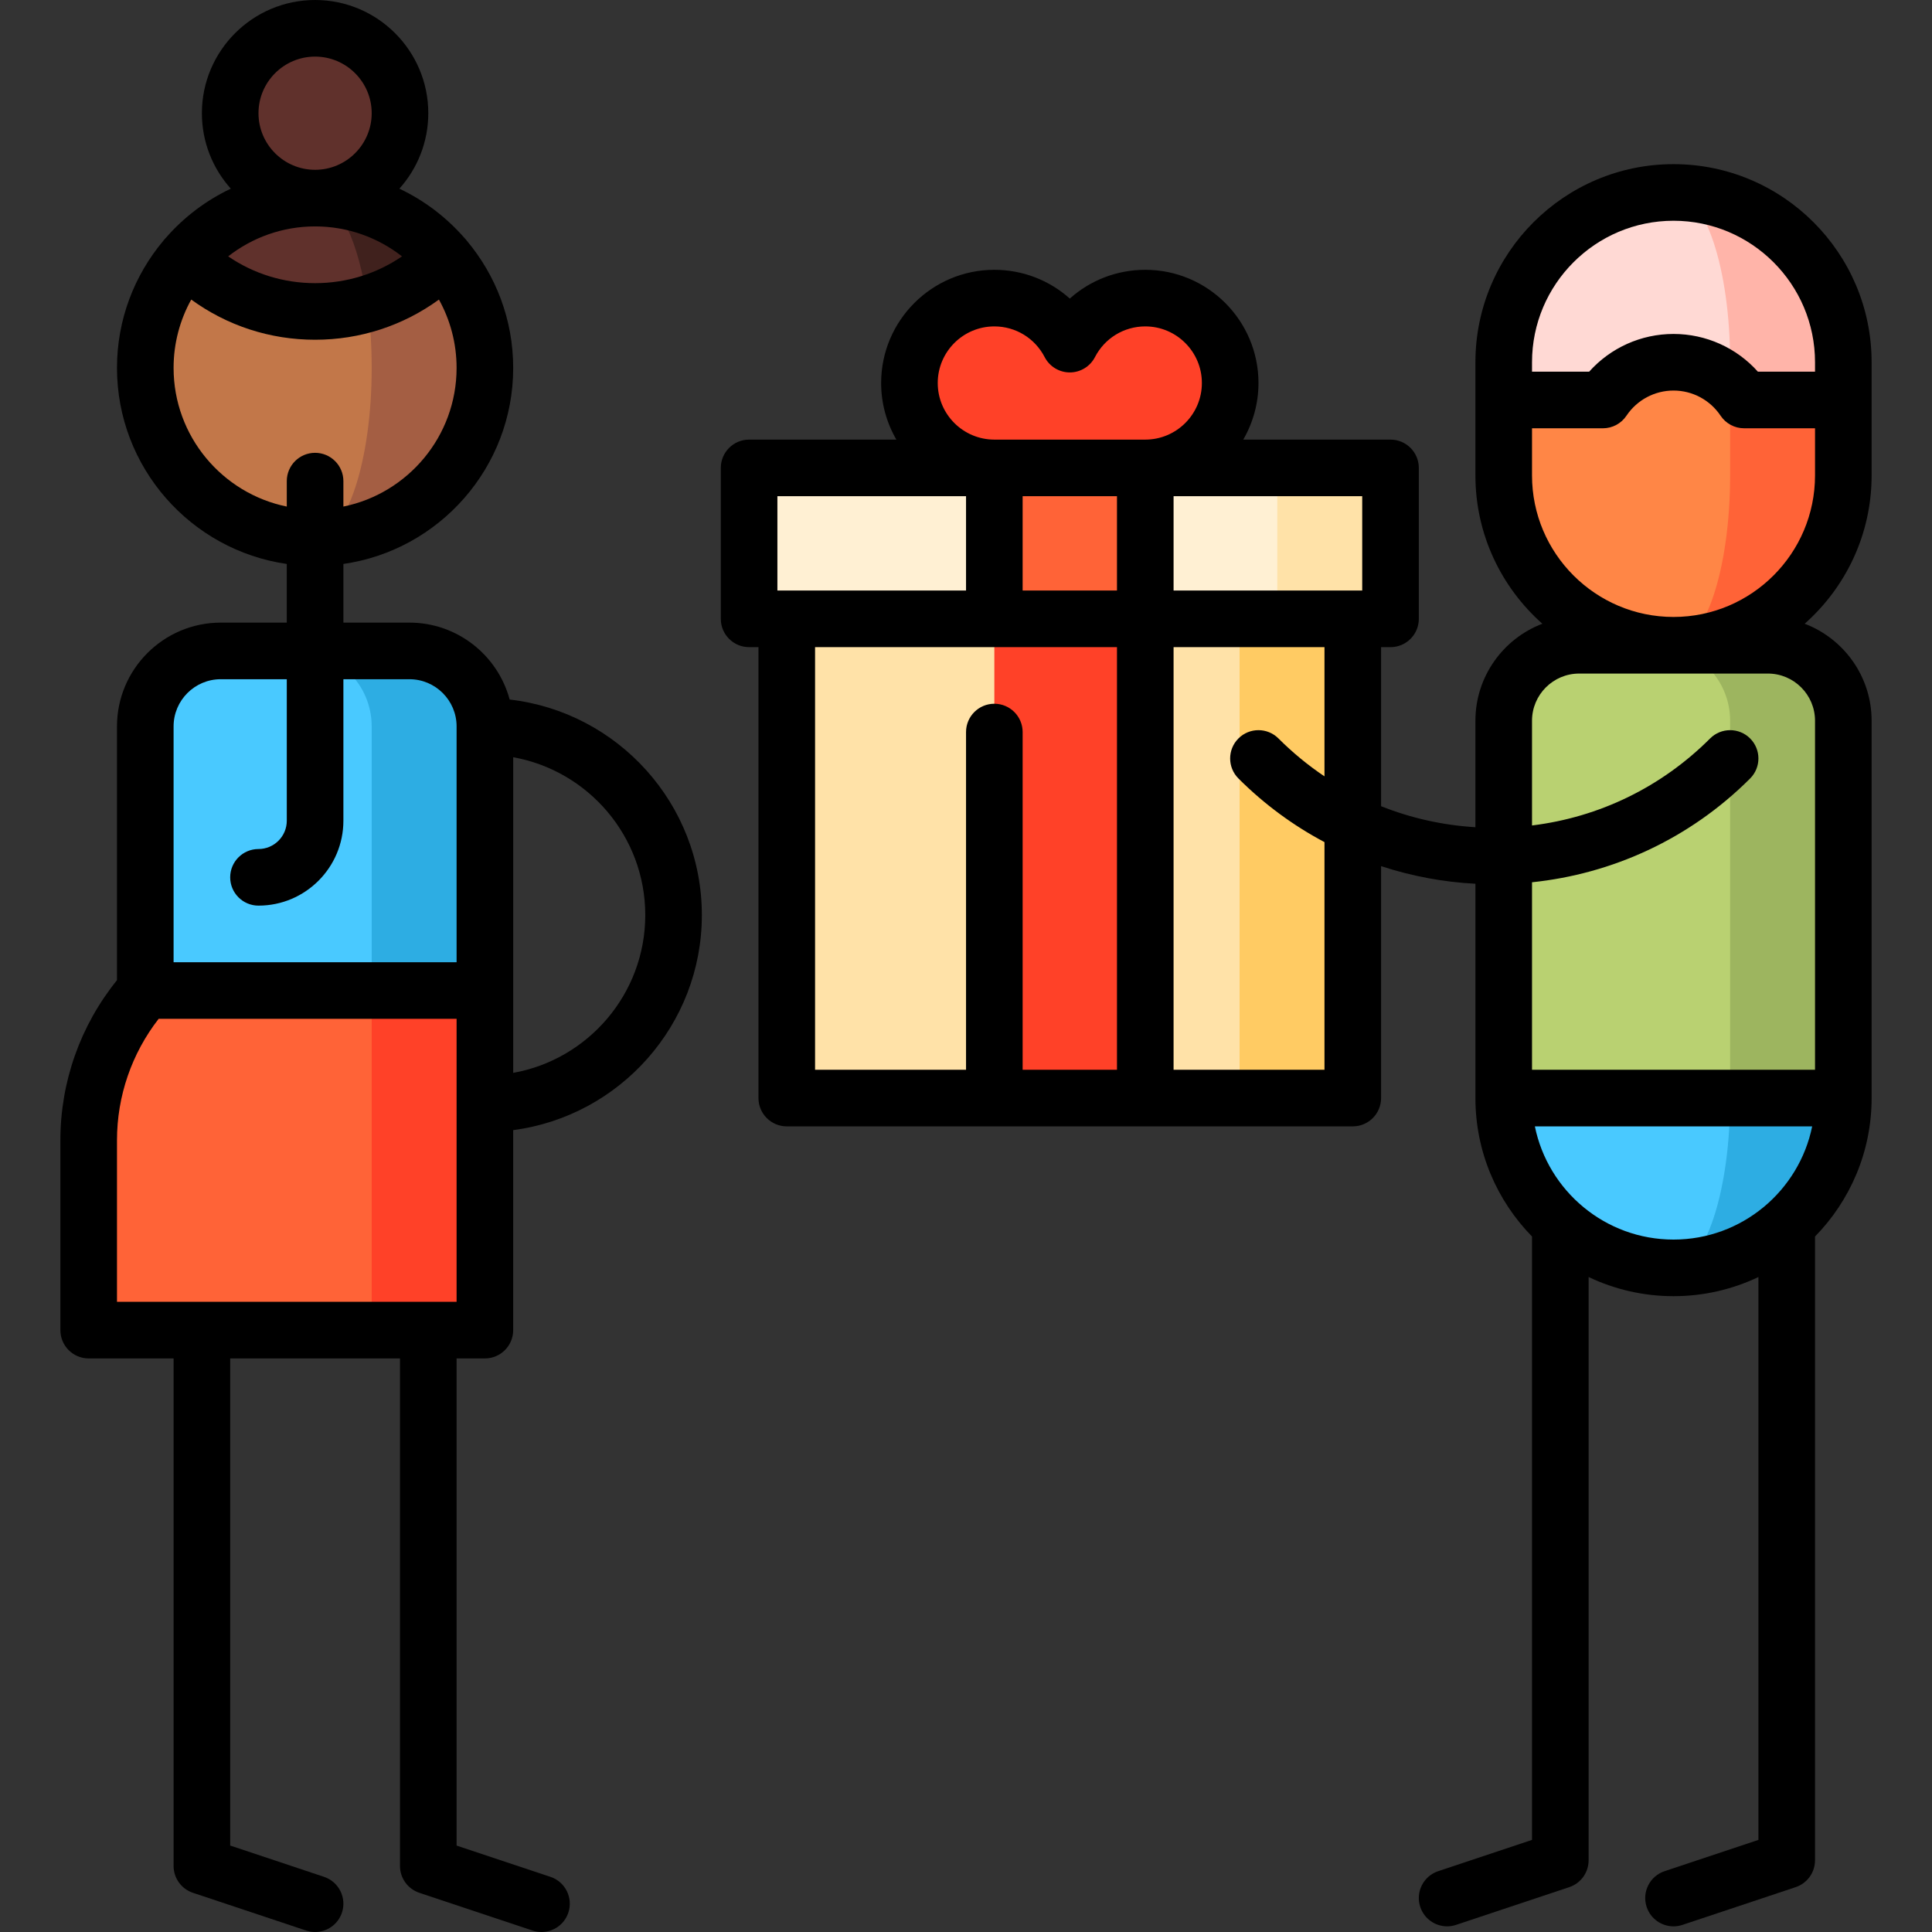 <?xml version="1.0" encoding="iso-8859-1"?>
<!-- Generator: Adobe Illustrator 19.0.0, SVG Export Plug-In . SVG Version: 6.00 Build 0)  -->
<svg version="1.1" id="Capa_1" xmlns="http://www.w3.org/2000/svg" xmlns:xlink="http://www.w3.org/1999/xlink" x="0px" y="0px"
	 viewBox="0 0 512.003 512.003" style="enable-background:new 0 0 512.003 512.003;" xml:space="preserve">
<rect x="0" y="0" width="512.003" height="512.003" fill="#333333" stroke="none"/>
<circle style="fill:#60312C;" cx="83.502" cy="30.001" r="22.5"/>
<path style="fill:#A45E43;" d="M117.758,68.336c0.01-0.01-34.255-0.005-34.255-0.005v74.17c24.85,0,45-20.15,45-45
	C128.503,86.381,124.458,76.186,117.758,68.336z"/>
<path style="fill:#C27749;" d="M97.393,80.511L49.248,68.336c-6.7,7.85-10.745,18.045-10.745,29.165c0,24.85,20.15,45,45,45
	c8.28,0,15-20.15,15-45C98.503,91.491,98.113,85.751,97.393,80.511z"/>
<path style="fill:#40211D;" d="M83.503,52.501l13.89,28.01c7.45-2.23,14.475-6.295,20.365-12.175
	C109.508,58.646,97.223,52.501,83.503,52.501z"/>
<path style="fill:#60312C;" d="M83.503,52.501c-13.72,0-26.005,6.145-34.255,15.835c13.04,13.04,31.645,17.105,48.145,12.175
	C95.163,64.081,89.783,52.501,83.503,52.501z"/>
<path style="fill:#2DADE3;" d="M108.503,172.501h-30v120l50-30v-70C128.503,181.456,119.549,172.501,108.503,172.501z"/>
<path style="fill:#49C9FF;" d="M78.503,172.501h-20c-11.046,0-20,8.954-20,20v100h60v-100
	C98.503,181.456,89.549,172.501,78.503,172.501z"/>
<polygon style="fill:#FF4128;" points="128.503,262.501 98.503,262.501 78.503,300.001 98.503,352.501 128.503,352.501 "/>
<path style="fill:#FF6337;" d="M98.503,262.501h-60c-9.329,10.575-15,24.454-15,39.665v50.335h75V262.501z"/>
<path style="fill:#FFB4A9;" d="M443.503,51.001v101l45-46v-10C488.503,71.149,468.355,51.001,443.503,51.001z"/>
<path style="fill:#FFD9D4;" d="M443.503,51.001c-24.853,0-45,20.147-45,45v10l60,46v-56
	C458.503,71.149,451.788,51.001,443.503,51.001z"/>
<path style="fill:#FF6337;" d="M462.211,106.001c-1.053-1.573-2.303-3.002-3.709-4.261l-15,69.261c24.853,0,45-20.147,45-45v-20
	H462.211z"/>
<path style="fill:#FF8646;" d="M458.503,126.001v-24.26c-3.981-3.566-9.235-5.739-15-5.739c-7.801,0-14.672,3.971-18.709,10h-26.291
	v20c0,24.853,20.147,45,45,45C451.788,171.001,458.503,150.854,458.503,126.001z"/>
<path style="fill:#2DADE3;" d="M443.503,261.001v75c24.853,0,45-20.147,45-45L443.503,261.001z"/>
<path style="fill:#49C9FF;" d="M458.503,291.001l-15-30l-45,30c0,24.853,20.147,45,45,45
	C451.786,336.001,458.503,315.854,458.503,291.001z"/>
<path style="fill:#9DB55F;" d="M468.503,171.001h-30l20,120h30v-100C488.503,179.956,479.548,171.001,468.503,171.001z"/>
<path style="fill:#B9D171;" d="M438.503,171.001h-20c-11.046,0-20,8.954-20,20v100h60v-100
	C458.503,179.956,449.548,171.001,438.503,171.001z"/>
<polygon style="fill:#FFCB63;" points="308.503,144.001 328.503,291.001 358.503,291.001 358.503,144.001 "/>
<g>
	<rect x="208.502" y="144.001" style="fill:#FFE2A8;" width="120" height="147"/>
	<polygon style="fill:#FFE2A8;" points="338.503,124.001 318.503,144.001 338.503,164.001 368.503,164.001 368.503,124.001 	"/>
</g>
<rect x="198.522" y="124.001" style="fill:#FFF0D3;" width="139.98" height="40"/>
<polygon style="fill:#FF4128;" points="303.512,164.001 303.512,291.001 263.512,291.001 263.512,164.001 283.512,144.001 "/>
<path style="fill:#FF6337;" d="M303.512,104.001v60h-40v-60C263.512,104.001,303.471,104.001,303.512,104.001z"/>
<path style="fill:#FF4128;" d="M303.512,79.001c-8.712,0-16.261,4.954-20,12.196c-3.739-7.241-11.289-12.196-20-12.196
	c-12.426,0-22.5,10.074-22.5,22.5s10.074,22.5,22.5,22.5h40c12.426,0,22.5-10.074,22.5-22.5S315.938,79.001,303.512,79.001z"/>
<path d="M135.065,185.387c-3.144-11.725-13.858-20.386-26.562-20.386h-17.5v-15.545c25.407-3.651,45-25.554,45-51.956
	c0-12.814-4.621-24.565-12.275-33.689c-0.205-0.269-0.422-0.532-0.668-0.778c-4.777-5.462-10.622-9.916-17.222-13.032
	c4.762-5.312,7.665-12.323,7.665-20.001c0-16.542-13.458-30-30-30s-30,13.458-30,30c0,7.678,2.903,14.689,7.665,20.001
	c-6.6,3.116-12.444,7.57-17.194,13.007c-0.273,0.271-0.491,0.533-0.695,0.802c-7.655,9.126-12.276,20.877-12.276,33.691
	c0,26.402,19.593,48.304,45,51.956v15.544h-17.5c-15.164,0-27.5,12.336-27.5,27.5v67.259c-9.693,11.989-15,26.935-15,42.406v50.335
	c0,4.142,3.358,7.5,7.5,7.5h22.5v134.5c0,3.228,2.066,6.094,5.128,7.115l30,10c0.787,0.262,1.586,0.387,2.373,0.387
	c3.14,0,6.066-1.988,7.114-5.13c1.31-3.93-0.814-8.177-4.744-9.487l-24.872-8.291V360.001h45v134.5c0,3.228,2.066,6.094,5.128,7.115
	l30,10c0.787,0.262,1.586,0.387,2.373,0.387c3.14,0,6.066-1.988,7.114-5.13c1.31-3.93-0.814-8.177-4.744-9.487L121,489.095V360.001
	h7.5c4.142,0,7.5-3.358,7.5-7.5v-53.005c28.172-3.688,50-27.833,50-56.995C186.003,213.016,163.69,188.655,135.065,185.387z
	 M106.536,67.94c-6.742,4.611-14.697,7.098-23.032,7.098s-16.29-2.487-23.032-7.098c6.36-4.968,14.353-7.939,23.031-7.939
	C92.182,60.001,100.174,62.972,106.536,67.94z M68.503,30.001c0-8.271,6.729-15,15-15s15,6.729,15,15s-6.729,15-15,15
	S68.503,38.272,68.503,30.001z M46.003,97.501c0-6.565,1.701-12.739,4.678-18.112c9.49,6.91,20.869,10.648,32.822,10.648
	s23.332-3.739,32.822-10.648c2.977,5.373,4.678,11.546,4.678,18.112c0,18.11-12.904,33.261-30,36.745v-6.745
	c0-4.142-3.358-7.5-7.5-7.5s-7.5,3.358-7.5,7.5v6.745C58.907,130.762,46.003,115.611,46.003,97.501z M58.503,180.001h17.5v37.5
	c0,4.136-3.364,7.5-7.5,7.5c-4.142,0-7.5,3.358-7.5,7.5s3.358,7.5,7.5,7.5c12.407,0,22.5-10.093,22.5-22.5v-37.5h17.5
	c6.893,0,12.5,5.607,12.5,12.5v62.5h-75v-62.5C46.003,185.609,51.611,180.001,58.503,180.001z M121.003,345.001h-90v-42.835
	c0-11.687,3.905-22.982,11.039-32.165h78.961V345.001z M136.003,284.325v-83.647c19.868,3.554,35,20.949,35,41.824
	S155.871,280.771,136.003,284.325z"/>
<path d="M443.503,43.501c-28.949,0-52.5,23.551-52.5,52.5v30c0,15.626,6.87,29.67,17.739,39.296
	c-10.358,3.947-17.739,13.977-17.739,25.704v28.219c-8.679-0.526-17.093-2.418-25-5.573v-42.146h2.5c4.142,0,7.5-3.358,7.5-7.5v-40
	c0-4.142-3.358-7.5-7.5-7.5h-39.027c2.561-4.416,4.036-9.538,4.036-15c0-16.542-13.458-30-30-30c-7.535,0-14.599,2.783-20,7.625
	c-5.402-4.841-12.465-7.625-20-7.625c-16.542,0-30,13.458-30,30c0,5.462,1.475,10.584,4.036,15H198.52c-4.142,0-7.5,3.358-7.5,7.5
	v40c0,4.142,3.358,7.5,7.5,7.5h2.483v119.5c0,4.142,3.358,7.5,7.5,7.5h150c4.142,0,7.5-3.358,7.5-7.5v-61.464
	c8.127,2.664,16.537,4.232,25,4.67v56.794c0,14.269,5.73,27.22,15,36.692v159.902l-24.872,8.291c-3.93,1.31-6.053,5.557-4.744,9.487
	c1.048,3.143,3.974,5.13,7.114,5.13c0.786,0,1.586-0.125,2.373-0.387l30-10c3.063-1.021,5.128-3.887,5.128-7.115V338.426
	c6.824,3.25,14.452,5.076,22.5,5.076s15.676-1.825,22.5-5.076v149.17l-24.872,8.291c-3.93,1.31-6.053,5.557-4.744,9.487
	c1.048,3.143,3.974,5.13,7.114,5.13c0.786,0,1.586-0.125,2.373-0.387l30-10c3.063-1.021,5.128-3.887,5.128-7.115V327.694
	c9.27-9.472,15-22.422,15-36.691V191.001c0-11.727-7.381-21.757-17.739-25.704C489.13,155.672,496,141.627,496,126.001v-30
	C496.003,67.053,472.452,43.501,443.503,43.501z M361.003,156.501h-49.991v-25h49.991V156.501z M271.012,131.501h25v25h-25V131.501z
	 M248.512,101.501c0-8.271,6.729-15,15-15c5.635,0,10.745,3.118,13.336,8.136c1.287,2.494,3.858,4.06,6.664,4.06
	s5.377-1.566,6.665-4.06c2.59-5.019,7.7-8.136,13.335-8.136c8.271,0,15,6.729,15,15s-6.729,15-15,15h-40
	C255.241,116.501,248.512,109.772,248.512,101.501z M206.02,131.501h49.992v25H206.02V131.501z M216.003,171.501h80.009v112h-25
	v-89.5c0-4.142-3.358-7.5-7.5-7.5s-7.5,3.358-7.5,7.5v89.5h-40.009V171.501z M351.003,283.501h-39.991v-112h39.991v34.24
	c-4.335-2.914-8.421-6.267-12.197-10.043c-2.929-2.929-7.678-2.929-10.606,0c-2.929,2.929-2.929,7.678,0,10.606
	c6.9,6.899,14.601,12.517,22.803,16.869L351.003,283.501L351.003,283.501z M443.503,58.501c20.678,0,37.5,16.822,37.5,37.5v2.5
	h-15.139c-5.652-6.325-13.746-10-22.361-10s-16.708,3.675-22.361,10h-15.139v-2.5C406.003,75.324,422.824,58.501,443.503,58.501z
	 M406.758,298.501h73.491c-3.484,17.096-18.636,30-36.745,30C425.392,328.501,410.241,315.598,406.758,298.501z M468.503,178.501
	c6.893,0,12.5,5.607,12.5,12.5v92.5h-75v-49.69c21.123-2.196,41.652-11.354,57.803-27.506c2.929-2.929,2.929-7.678,0-10.606
	c-2.929-2.929-7.678-2.929-10.606,0c-12.894,12.894-29.38,20.875-47.197,23.059v-27.757c0-6.893,5.607-12.5,12.5-12.5H468.503z
	 M443.503,163.501c-20.678,0-37.5-16.822-37.5-37.5v-12.5h18.792c2.502,0,4.84-1.248,6.232-3.328
	c2.797-4.178,7.461-6.672,12.476-6.672s9.679,2.494,12.476,6.672c1.392,2.08,3.73,3.328,6.232,3.328h18.792v12.5
	C481.003,146.679,464.18,163.501,443.503,163.501z"/>
<g>
</g>
<g>
</g>
<g>
</g>
<g>
</g>
<g>
</g>
<g>
</g>
<g>
</g>
<g>
</g>
<g>
</g>
<g>
</g>
<g>
</g>
<g>
</g>
<g>
</g>
<g>
</g>
<g>
</g>
</svg>
